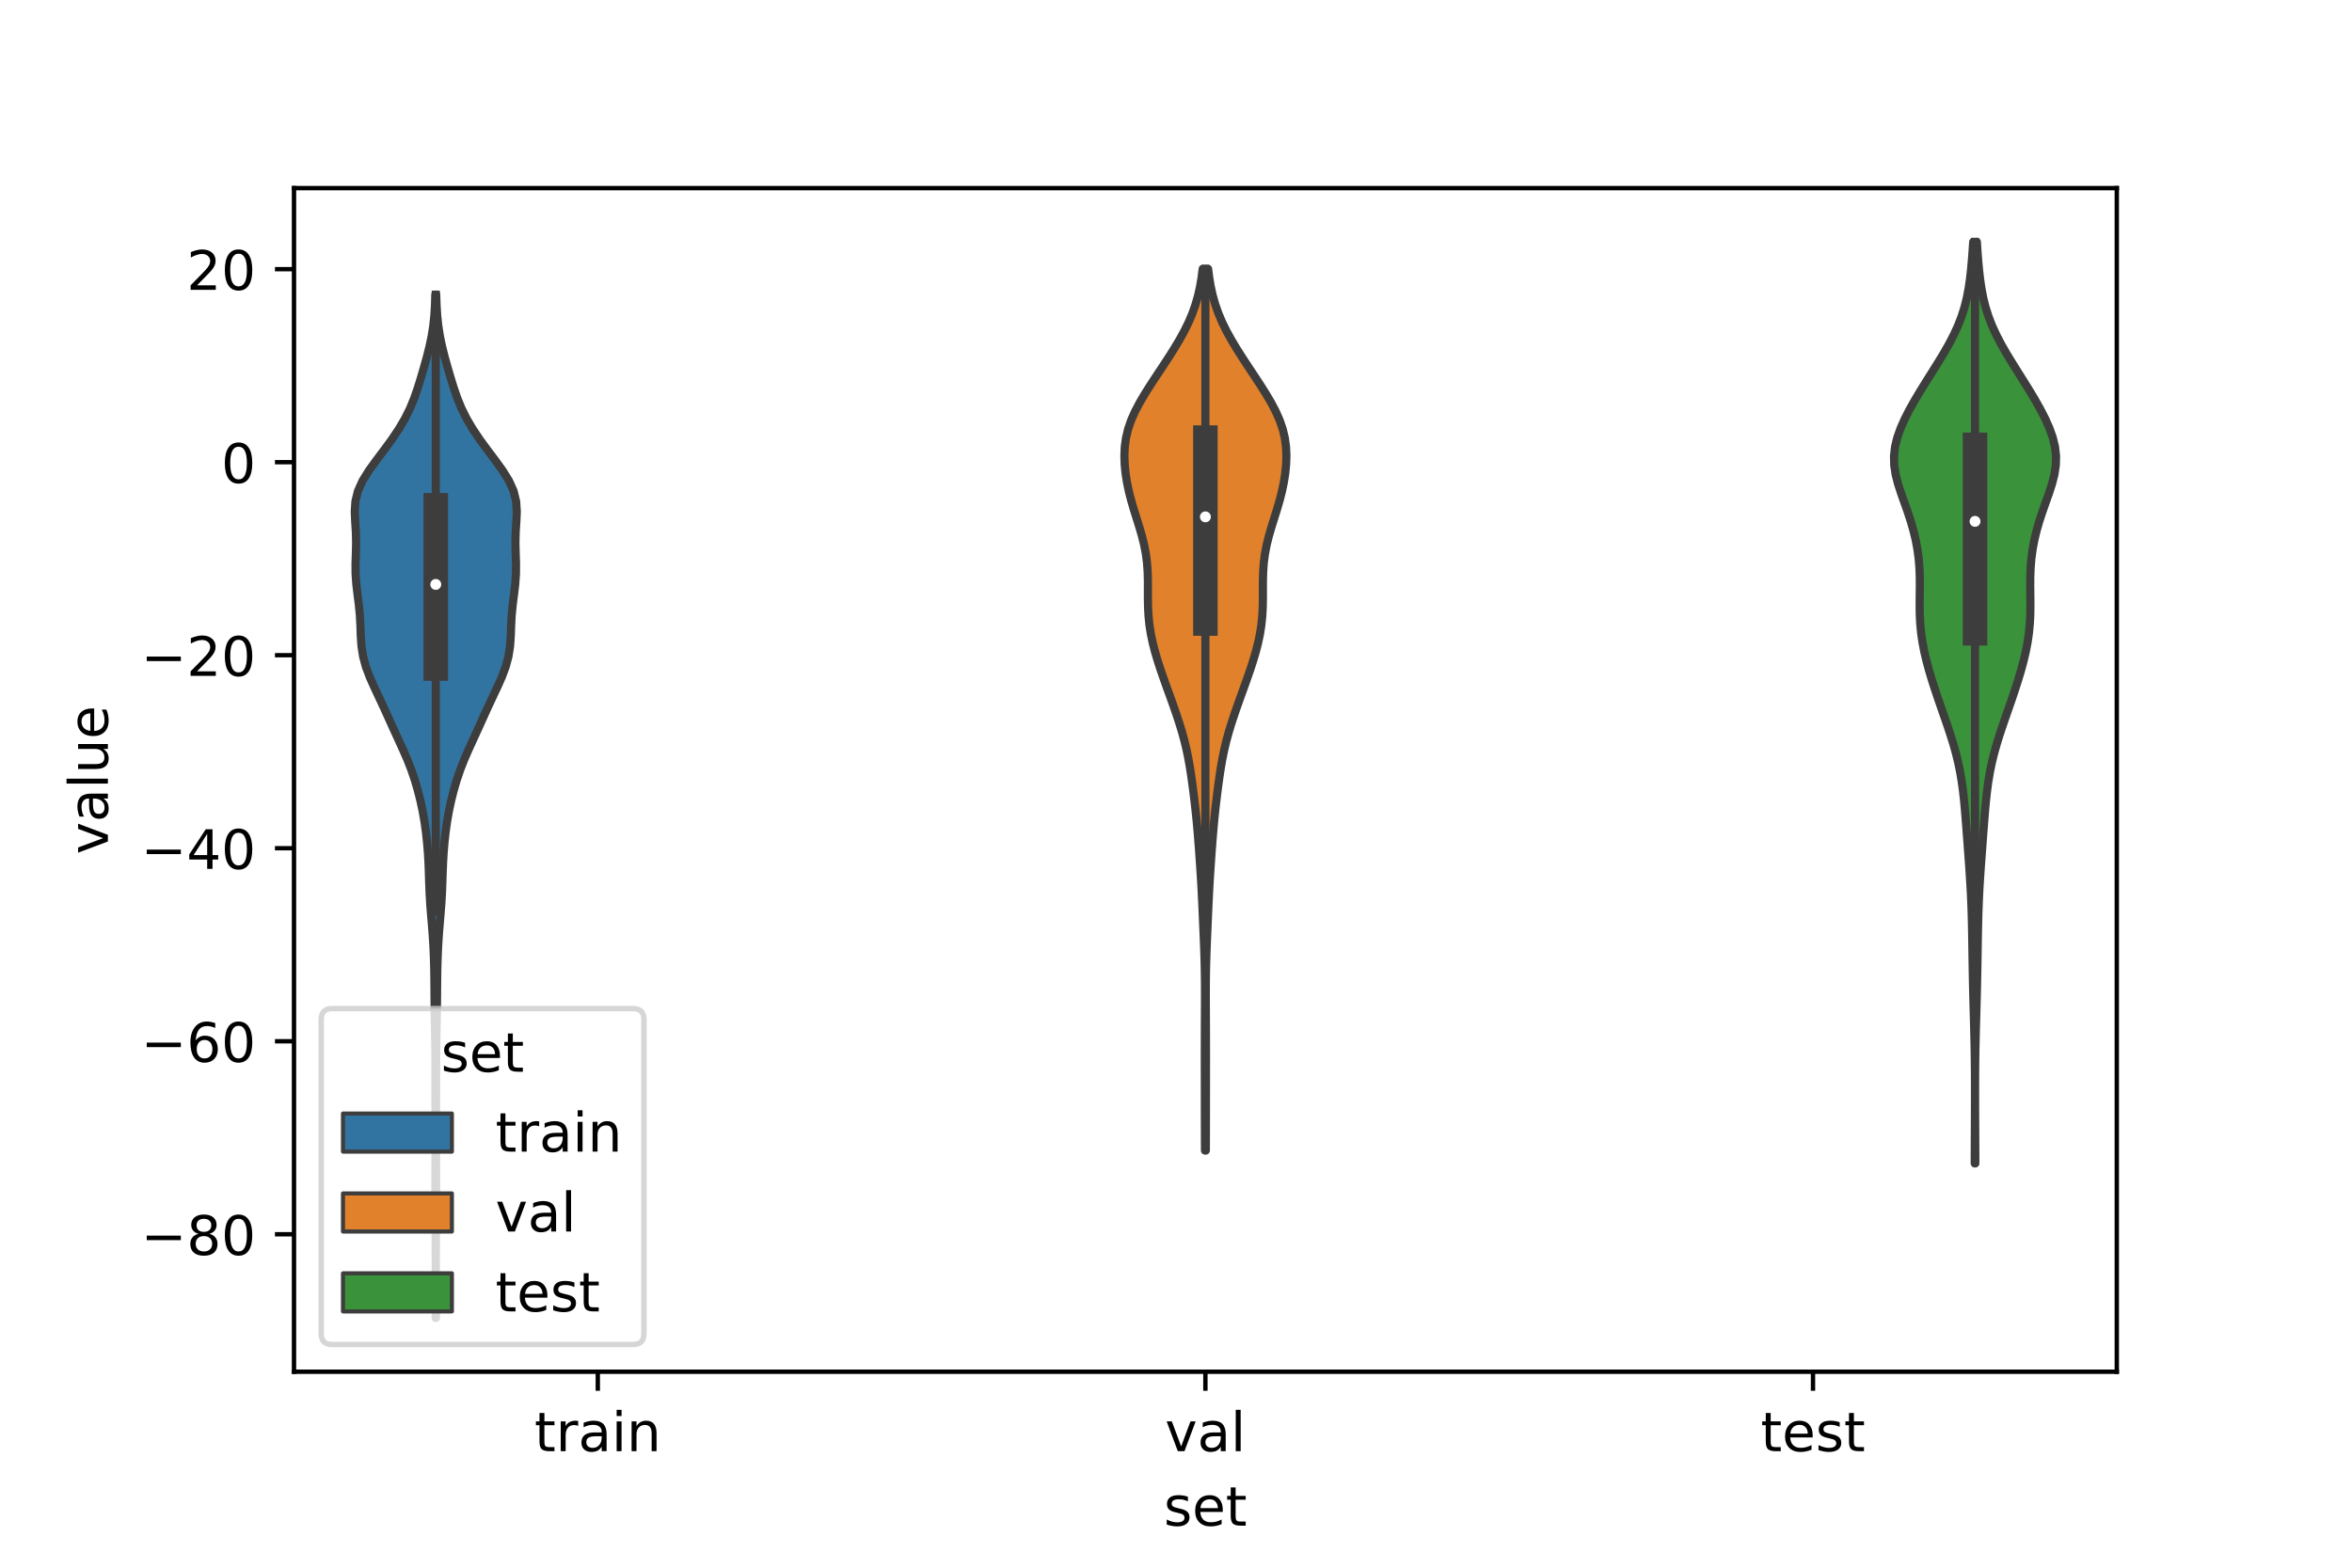 <?xml version="1.0" encoding="utf-8" standalone="no"?>
<!DOCTYPE svg PUBLIC "-//W3C//DTD SVG 1.1//EN"
  "http://www.w3.org/Graphics/SVG/1.1/DTD/svg11.dtd">
<!-- Created with matplotlib (https://matplotlib.org/) -->
<svg height="288pt" version="1.1" viewBox="0 0 432 288" width="432pt" xmlns="http://www.w3.org/2000/svg" xmlns:xlink="http://www.w3.org/1999/xlink">
 <defs>
  <style type="text/css">*{stroke-linecap:butt;stroke-linejoin:round;}</style>
 </defs>
 <g id="figure_1">
  <g id="patch_1">
   <path d="M 0 288 
L 432 288 
L 432 0 
L 0 0 
z
" style="fill:#ffffff;"/>
  </g>
  <g id="axes_1">
   <g id="patch_2">
    <path d="M 54 252 
L 388.8 252 
L 388.8 34.56 
L 54 34.56 
z
" style="fill:#ffffff;"/>
   </g>
   <g id="PolyCollection_1">
    <defs>
     <path d="M 80.066 -45.884 
L 80.014 -45.884 
L 80.016 -47.782 
L 80.022 -49.681 
L 80.028 -51.58 
L 80.031 -53.479 
L 80.03 -55.378 
L 80.025 -57.277 
L 80.017 -59.176 
L 80.008 -61.074 
L 80 -62.973 
L 79.992 -64.872 
L 79.985 -66.771 
L 79.978 -68.67 
L 79.974 -70.569 
L 79.973 -72.468 
L 79.978 -74.366 
L 79.987 -76.265 
L 79.997 -78.164 
L 80.001 -80.063 
L 79.998 -81.962 
L 79.989 -83.861 
L 79.979 -85.76 
L 79.972 -87.658 
L 79.971 -89.557 
L 79.973 -91.456 
L 79.97 -93.355 
L 79.957 -95.254 
L 79.93 -97.153 
L 79.893 -99.052 
L 79.857 -100.95 
L 79.829 -102.849 
L 79.812 -104.748 
L 79.798 -106.647 
L 79.779 -108.546 
L 79.746 -110.445 
L 79.689 -112.344 
L 79.603 -114.242 
L 79.484 -116.141 
L 79.336 -118.04 
L 79.175 -119.939 
L 79.027 -121.838 
L 78.914 -123.737 
L 78.838 -125.636 
L 78.778 -127.534 
L 78.705 -129.433 
L 78.596 -131.332 
L 78.44 -133.231 
L 78.234 -135.13 
L 77.97 -137.029 
L 77.64 -138.928 
L 77.238 -140.826 
L 76.763 -142.725 
L 76.212 -144.624 
L 75.57 -146.523 
L 74.828 -148.422 
L 74.001 -150.321 
L 73.132 -152.219 
L 72.261 -154.118 
L 71.403 -156.017 
L 70.541 -157.916 
L 69.654 -159.815 
L 68.758 -161.714 
L 67.913 -163.613 
L 67.2 -165.511 
L 66.688 -167.41 
L 66.393 -169.309 
L 66.263 -171.208 
L 66.198 -173.107 
L 66.097 -175.006 
L 65.911 -176.905 
L 65.668 -178.803 
L 65.444 -180.702 
L 65.314 -182.601 
L 65.303 -184.5 
L 65.365 -186.399 
L 65.41 -188.298 
L 65.366 -190.197 
L 65.245 -192.095 
L 65.16 -193.994 
L 65.28 -195.893 
L 65.745 -197.792 
L 66.602 -199.691 
L 67.784 -201.59 
L 69.159 -203.489 
L 70.59 -205.387 
L 71.977 -207.286 
L 73.253 -209.185 
L 74.374 -211.084 
L 75.317 -212.983 
L 76.095 -214.882 
L 76.75 -216.781 
L 77.336 -218.679 
L 77.889 -220.578 
L 78.417 -222.477 
L 78.894 -224.376 
L 79.29 -226.275 
L 79.585 -228.174 
L 79.781 -230.073 
L 79.898 -231.971 
L 79.962 -233.87 
L 80.118 -233.87 
L 80.118 -233.87 
L 80.182 -231.971 
L 80.299 -230.073 
L 80.495 -228.174 
L 80.79 -226.275 
L 81.186 -224.376 
L 81.663 -222.477 
L 82.191 -220.578 
L 82.744 -218.679 
L 83.33 -216.781 
L 83.985 -214.882 
L 84.763 -212.983 
L 85.706 -211.084 
L 86.827 -209.185 
L 88.103 -207.286 
L 89.49 -205.387 
L 90.921 -203.489 
L 92.296 -201.59 
L 93.478 -199.691 
L 94.335 -197.792 
L 94.8 -195.893 
L 94.92 -193.994 
L 94.835 -192.095 
L 94.714 -190.197 
L 94.67 -188.298 
L 94.715 -186.399 
L 94.777 -184.5 
L 94.766 -182.601 
L 94.636 -180.702 
L 94.412 -178.803 
L 94.169 -176.905 
L 93.983 -175.006 
L 93.882 -173.107 
L 93.817 -171.208 
L 93.687 -169.309 
L 93.392 -167.41 
L 92.88 -165.511 
L 92.167 -163.613 
L 91.322 -161.714 
L 90.426 -159.815 
L 89.539 -157.916 
L 88.677 -156.017 
L 87.819 -154.118 
L 86.948 -152.219 
L 86.079 -150.321 
L 85.252 -148.422 
L 84.51 -146.523 
L 83.868 -144.624 
L 83.317 -142.725 
L 82.842 -140.826 
L 82.44 -138.928 
L 82.11 -137.029 
L 81.846 -135.13 
L 81.64 -133.231 
L 81.484 -131.332 
L 81.375 -129.433 
L 81.302 -127.534 
L 81.242 -125.636 
L 81.166 -123.737 
L 81.053 -121.838 
L 80.905 -119.939 
L 80.744 -118.04 
L 80.596 -116.141 
L 80.477 -114.242 
L 80.391 -112.344 
L 80.334 -110.445 
L 80.301 -108.546 
L 80.282 -106.647 
L 80.268 -104.748 
L 80.251 -102.849 
L 80.223 -100.95 
L 80.187 -99.052 
L 80.15 -97.153 
L 80.123 -95.254 
L 80.11 -93.355 
L 80.107 -91.456 
L 80.109 -89.557 
L 80.108 -87.658 
L 80.101 -85.76 
L 80.091 -83.861 
L 80.082 -81.962 
L 80.079 -80.063 
L 80.083 -78.164 
L 80.093 -76.265 
L 80.102 -74.366 
L 80.107 -72.468 
L 80.106 -70.569 
L 80.102 -68.67 
L 80.095 -66.771 
L 80.088 -64.872 
L 80.08 -62.973 
L 80.072 -61.074 
L 80.063 -59.176 
L 80.055 -57.277 
L 80.05 -55.378 
L 80.049 -53.479 
L 80.052 -51.58 
L 80.058 -49.681 
L 80.064 -47.782 
L 80.066 -45.884 
z
" id="m6565ebd483" style="stroke:#3d3d3d;stroke-width:1.5;"/>
    </defs>
    <g clip-path="url(#p85c86440ac)">
     <use style="fill:#3274a1;stroke:#3d3d3d;stroke-width:1.5;" x="0" xlink:href="#m6565ebd483" y="288"/>
    </g>
   </g>
   <g id="PolyCollection_2">
    <defs>
     <path d="M 221.476 -76.632 
L 221.324 -76.632 
L 221.316 -78.268 
L 221.311 -79.904 
L 221.307 -81.54 
L 221.305 -83.176 
L 221.302 -84.812 
L 221.301 -86.448 
L 221.299 -88.084 
L 221.297 -89.72 
L 221.296 -91.357 
L 221.294 -92.993 
L 221.294 -94.629 
L 221.296 -96.265 
L 221.299 -97.901 
L 221.305 -99.537 
L 221.313 -101.173 
L 221.32 -102.809 
L 221.326 -104.445 
L 221.327 -106.081 
L 221.318 -107.718 
L 221.298 -109.354 
L 221.264 -110.99 
L 221.216 -112.626 
L 221.157 -114.262 
L 221.091 -115.898 
L 221.022 -117.534 
L 220.952 -119.17 
L 220.881 -120.806 
L 220.807 -122.442 
L 220.726 -124.079 
L 220.637 -125.715 
L 220.538 -127.351 
L 220.431 -128.987 
L 220.319 -130.623 
L 220.201 -132.259 
L 220.077 -133.895 
L 219.943 -135.531 
L 219.794 -137.167 
L 219.628 -138.803 
L 219.445 -140.44 
L 219.249 -142.076 
L 219.039 -143.712 
L 218.813 -145.348 
L 218.562 -146.984 
L 218.275 -148.62 
L 217.94 -150.256 
L 217.549 -151.892 
L 217.102 -153.528 
L 216.603 -155.164 
L 216.063 -156.8 
L 215.493 -158.437 
L 214.907 -160.073 
L 214.314 -161.709 
L 213.729 -163.345 
L 213.163 -164.981 
L 212.63 -166.617 
L 212.145 -168.253 
L 211.724 -169.889 
L 211.381 -171.525 
L 211.125 -173.161 
L 210.957 -174.798 
L 210.868 -176.434 
L 210.839 -178.07 
L 210.84 -179.706 
L 210.837 -181.342 
L 210.792 -182.978 
L 210.675 -184.614 
L 210.464 -186.25 
L 210.151 -187.886 
L 209.745 -189.522 
L 209.27 -191.159 
L 208.758 -192.795 
L 208.246 -194.431 
L 207.767 -196.067 
L 207.348 -197.703 
L 207.003 -199.339 
L 206.743 -200.975 
L 206.578 -202.611 
L 206.52 -204.247 
L 206.59 -205.883 
L 206.81 -207.52 
L 207.197 -209.156 
L 207.758 -210.792 
L 208.483 -212.428 
L 209.346 -214.064 
L 210.314 -215.7 
L 211.35 -217.336 
L 212.424 -218.972 
L 213.509 -220.608 
L 214.582 -222.244 
L 215.621 -223.88 
L 216.604 -225.517 
L 217.509 -227.153 
L 218.315 -228.789 
L 219.009 -230.425 
L 219.587 -232.061 
L 220.052 -233.697 
L 220.416 -235.333 
L 220.694 -236.969 
L 220.903 -238.605 
L 221.897 -238.605 
L 221.897 -238.605 
L 222.106 -236.969 
L 222.384 -235.333 
L 222.748 -233.697 
L 223.213 -232.061 
L 223.791 -230.425 
L 224.485 -228.789 
L 225.291 -227.153 
L 226.196 -225.517 
L 227.179 -223.88 
L 228.218 -222.244 
L 229.291 -220.608 
L 230.376 -218.972 
L 231.45 -217.336 
L 232.486 -215.7 
L 233.454 -214.064 
L 234.317 -212.428 
L 235.042 -210.792 
L 235.603 -209.156 
L 235.99 -207.52 
L 236.21 -205.883 
L 236.28 -204.247 
L 236.222 -202.611 
L 236.057 -200.975 
L 235.797 -199.339 
L 235.452 -197.703 
L 235.033 -196.067 
L 234.554 -194.431 
L 234.042 -192.795 
L 233.53 -191.159 
L 233.055 -189.522 
L 232.649 -187.886 
L 232.336 -186.25 
L 232.125 -184.614 
L 232.008 -182.978 
L 231.963 -181.342 
L 231.96 -179.706 
L 231.961 -178.07 
L 231.932 -176.434 
L 231.843 -174.798 
L 231.675 -173.161 
L 231.419 -171.525 
L 231.076 -169.889 
L 230.655 -168.253 
L 230.17 -166.617 
L 229.637 -164.981 
L 229.071 -163.345 
L 228.486 -161.709 
L 227.893 -160.073 
L 227.307 -158.437 
L 226.737 -156.8 
L 226.197 -155.164 
L 225.698 -153.528 
L 225.251 -151.892 
L 224.86 -150.256 
L 224.525 -148.62 
L 224.238 -146.984 
L 223.987 -145.348 
L 223.761 -143.712 
L 223.551 -142.076 
L 223.355 -140.44 
L 223.172 -138.803 
L 223.006 -137.167 
L 222.857 -135.531 
L 222.723 -133.895 
L 222.599 -132.259 
L 222.481 -130.623 
L 222.369 -128.987 
L 222.262 -127.351 
L 222.163 -125.715 
L 222.074 -124.079 
L 221.993 -122.442 
L 221.919 -120.806 
L 221.848 -119.17 
L 221.778 -117.534 
L 221.709 -115.898 
L 221.643 -114.262 
L 221.584 -112.626 
L 221.536 -110.99 
L 221.502 -109.354 
L 221.482 -107.718 
L 221.473 -106.081 
L 221.474 -104.445 
L 221.48 -102.809 
L 221.487 -101.173 
L 221.495 -99.537 
L 221.501 -97.901 
L 221.504 -96.265 
L 221.506 -94.629 
L 221.506 -92.993 
L 221.504 -91.357 
L 221.503 -89.72 
L 221.501 -88.084 
L 221.499 -86.448 
L 221.498 -84.812 
L 221.495 -83.176 
L 221.493 -81.54 
L 221.489 -79.904 
L 221.484 -78.268 
L 221.476 -76.632 
z
" id="m52ad5c5da8" style="stroke:#3d3d3d;stroke-width:1.5;"/>
    </defs>
    <g clip-path="url(#p85c86440ac)">
     <use style="fill:#e1812c;stroke:#3d3d3d;stroke-width:1.5;" x="0" xlink:href="#m52ad5c5da8" y="288"/>
    </g>
   </g>
   <g id="PolyCollection_3">
    <defs>
     <path d="M 362.814 -74.267 
L 362.706 -74.267 
L 362.708 -75.977 
L 362.714 -77.687 
L 362.722 -79.397 
L 362.731 -81.107 
L 362.739 -82.817 
L 362.746 -84.527 
L 362.749 -86.237 
L 362.75 -87.947 
L 362.746 -89.657 
L 362.737 -91.367 
L 362.722 -93.077 
L 362.698 -94.787 
L 362.665 -96.497 
L 362.625 -98.207 
L 362.58 -99.917 
L 362.531 -101.627 
L 362.484 -103.337 
L 362.44 -105.047 
L 362.4 -106.757 
L 362.365 -108.467 
L 362.333 -110.177 
L 362.304 -111.887 
L 362.277 -113.597 
L 362.25 -115.307 
L 362.22 -117.017 
L 362.184 -118.727 
L 362.137 -120.437 
L 362.075 -122.147 
L 361.998 -123.857 
L 361.905 -125.567 
L 361.798 -127.277 
L 361.681 -128.987 
L 361.557 -130.697 
L 361.431 -132.407 
L 361.303 -134.117 
L 361.175 -135.827 
L 361.044 -137.537 
L 360.903 -139.247 
L 360.743 -140.957 
L 360.555 -142.667 
L 360.324 -144.377 
L 360.039 -146.087 
L 359.692 -147.797 
L 359.279 -149.507 
L 358.802 -151.217 
L 358.273 -152.927 
L 357.704 -154.637 
L 357.113 -156.347 
L 356.516 -158.057 
L 355.926 -159.767 
L 355.352 -161.477 
L 354.805 -163.187 
L 354.295 -164.897 
L 353.832 -166.607 
L 353.431 -168.317 
L 353.103 -170.027 
L 352.856 -171.737 
L 352.694 -173.447 
L 352.609 -175.157 
L 352.587 -176.867 
L 352.601 -178.577 
L 352.621 -180.287 
L 352.613 -181.997 
L 352.549 -183.707 
L 352.407 -185.417 
L 352.176 -187.127 
L 351.853 -188.837 
L 351.441 -190.547 
L 350.948 -192.257 
L 350.387 -193.967 
L 349.783 -195.677 
L 349.176 -197.387 
L 348.621 -199.097 
L 348.183 -200.807 
L 347.922 -202.517 
L 347.88 -204.227 
L 348.074 -205.937 
L 348.492 -207.647 
L 349.102 -209.357 
L 349.864 -211.067 
L 350.74 -212.777 
L 351.7 -214.487 
L 352.721 -216.196 
L 353.781 -217.906 
L 354.859 -219.616 
L 355.931 -221.326 
L 356.971 -223.036 
L 357.95 -224.746 
L 358.843 -226.456 
L 359.629 -228.166 
L 360.293 -229.876 
L 360.833 -231.586 
L 361.258 -233.296 
L 361.583 -235.006 
L 361.831 -236.716 
L 362.024 -238.426 
L 362.18 -240.136 
L 362.311 -241.846 
L 362.421 -243.556 
L 363.099 -243.556 
L 363.099 -243.556 
L 363.209 -241.846 
L 363.34 -240.136 
L 363.496 -238.426 
L 363.689 -236.716 
L 363.937 -235.006 
L 364.262 -233.296 
L 364.687 -231.586 
L 365.227 -229.876 
L 365.891 -228.166 
L 366.677 -226.456 
L 367.57 -224.746 
L 368.549 -223.036 
L 369.589 -221.326 
L 370.661 -219.616 
L 371.739 -217.906 
L 372.799 -216.196 
L 373.82 -214.487 
L 374.78 -212.777 
L 375.656 -211.067 
L 376.418 -209.357 
L 377.028 -207.647 
L 377.446 -205.937 
L 377.64 -204.227 
L 377.598 -202.517 
L 377.337 -200.807 
L 376.899 -199.097 
L 376.344 -197.387 
L 375.737 -195.677 
L 375.133 -193.967 
L 374.572 -192.257 
L 374.079 -190.547 
L 373.667 -188.837 
L 373.344 -187.127 
L 373.113 -185.417 
L 372.971 -183.707 
L 372.907 -181.997 
L 372.899 -180.287 
L 372.919 -178.577 
L 372.933 -176.867 
L 372.911 -175.157 
L 372.826 -173.447 
L 372.664 -171.737 
L 372.417 -170.027 
L 372.089 -168.317 
L 371.688 -166.607 
L 371.225 -164.897 
L 370.715 -163.187 
L 370.168 -161.477 
L 369.594 -159.767 
L 369.004 -158.057 
L 368.407 -156.347 
L 367.816 -154.637 
L 367.247 -152.927 
L 366.718 -151.217 
L 366.241 -149.507 
L 365.828 -147.797 
L 365.481 -146.087 
L 365.196 -144.377 
L 364.965 -142.667 
L 364.777 -140.957 
L 364.617 -139.247 
L 364.476 -137.537 
L 364.345 -135.827 
L 364.217 -134.117 
L 364.089 -132.407 
L 363.963 -130.697 
L 363.839 -128.987 
L 363.722 -127.277 
L 363.615 -125.567 
L 363.522 -123.857 
L 363.445 -122.147 
L 363.383 -120.437 
L 363.336 -118.727 
L 363.3 -117.017 
L 363.27 -115.307 
L 363.243 -113.597 
L 363.216 -111.887 
L 363.187 -110.177 
L 363.155 -108.467 
L 363.12 -106.757 
L 363.08 -105.047 
L 363.036 -103.337 
L 362.989 -101.627 
L 362.94 -99.917 
L 362.895 -98.207 
L 362.855 -96.497 
L 362.822 -94.787 
L 362.798 -93.077 
L 362.783 -91.367 
L 362.774 -89.657 
L 362.77 -87.947 
L 362.771 -86.237 
L 362.774 -84.527 
L 362.781 -82.817 
L 362.789 -81.107 
L 362.798 -79.397 
L 362.806 -77.687 
L 362.812 -75.977 
L 362.814 -74.267 
z
" id="m89ab66178a" style="stroke:#3d3d3d;stroke-width:1.5;"/>
    </defs>
    <g clip-path="url(#p85c86440ac)">
     <use style="fill:#3a923a;stroke:#3d3d3d;stroke-width:1.5;" x="0" xlink:href="#m89ab66178a" y="288"/>
    </g>
   </g>
   <g id="patch_3">
    <path clip-path="url(#p85c86440ac)" d="M 109.8 84.91 
L 109.8 84.91 
L 109.8 84.91 
L 109.8 84.91 
z
" style="fill:#3274a1;stroke:#3d3d3d;stroke-linejoin:miter;stroke-width:0.75;"/>
   </g>
   <g id="patch_4">
    <path clip-path="url(#p85c86440ac)" d="M 109.8 84.91 
L 109.8 84.91 
L 109.8 84.91 
L 109.8 84.91 
z
" style="fill:#e1812c;stroke:#3d3d3d;stroke-linejoin:miter;stroke-width:0.75;"/>
   </g>
   <g id="patch_5">
    <path clip-path="url(#p85c86440ac)" d="M 109.8 84.91 
L 109.8 84.91 
L 109.8 84.91 
L 109.8 84.91 
z
" style="fill:#3a923a;stroke:#3d3d3d;stroke-linejoin:miter;stroke-width:0.75;"/>
   </g>
   <g id="matplotlib.axis_1">
    <g id="xtick_1">
     <g id="line2d_1">
      <defs>
       <path d="M 0 0 
L 0 3.5 
" id="md2a788dfe8" style="stroke:#000000;stroke-width:0.8;"/>
      </defs>
      <g>
       <use style="stroke:#000000;stroke-width:0.8;" x="109.8" xlink:href="#md2a788dfe8" y="252"/>
      </g>
     </g>
     <g id="text_1">
      <!-- train -->
      <g transform="translate(98.162 266.598)scale(0.1 -0.1)">
       <defs>
        <path d="M 18.312 70.219 
L 18.312 54.688 
L 36.812 54.688 
L 36.812 47.703 
L 18.312 47.703 
L 18.312 18.016 
Q 18.312 11.328 20.141 9.422 
Q 21.969 7.516 27.594 7.516 
L 36.812 7.516 
L 36.812 0 
L 27.594 0 
Q 17.188 0 13.234 3.875 
Q 9.281 7.766 9.281 18.016 
L 9.281 47.703 
L 2.688 47.703 
L 2.688 54.688 
L 9.281 54.688 
L 9.281 70.219 
z
" id="DejaVuSans-116"/>
        <path d="M 41.109 46.297 
Q 39.594 47.172 37.812 47.578 
Q 36.031 48 33.891 48 
Q 26.266 48 22.188 43.047 
Q 18.109 38.094 18.109 28.812 
L 18.109 0 
L 9.078 0 
L 9.078 54.688 
L 18.109 54.688 
L 18.109 46.188 
Q 20.953 51.172 25.484 53.578 
Q 30.031 56 36.531 56 
Q 37.453 56 38.578 55.875 
Q 39.703 55.766 41.062 55.516 
z
" id="DejaVuSans-114"/>
        <path d="M 34.281 27.484 
Q 23.391 27.484 19.188 25 
Q 14.984 22.516 14.984 16.5 
Q 14.984 11.719 18.141 8.906 
Q 21.297 6.109 26.703 6.109 
Q 34.188 6.109 38.703 11.406 
Q 43.219 16.703 43.219 25.484 
L 43.219 27.484 
z
M 52.203 31.203 
L 52.203 0 
L 43.219 0 
L 43.219 8.297 
Q 40.141 3.328 35.547 0.953 
Q 30.953 -1.422 24.312 -1.422 
Q 15.922 -1.422 10.953 3.297 
Q 6 8.016 6 15.922 
Q 6 25.141 12.172 29.828 
Q 18.359 34.516 30.609 34.516 
L 43.219 34.516 
L 43.219 35.406 
Q 43.219 41.609 39.141 45 
Q 35.062 48.391 27.688 48.391 
Q 23 48.391 18.547 47.266 
Q 14.109 46.141 10.016 43.891 
L 10.016 52.203 
Q 14.938 54.109 19.578 55.047 
Q 24.219 56 28.609 56 
Q 40.484 56 46.344 49.844 
Q 52.203 43.703 52.203 31.203 
z
" id="DejaVuSans-97"/>
        <path d="M 9.422 54.688 
L 18.406 54.688 
L 18.406 0 
L 9.422 0 
z
M 9.422 75.984 
L 18.406 75.984 
L 18.406 64.594 
L 9.422 64.594 
z
" id="DejaVuSans-105"/>
        <path d="M 54.891 33.016 
L 54.891 0 
L 45.906 0 
L 45.906 32.719 
Q 45.906 40.484 42.875 44.328 
Q 39.844 48.188 33.797 48.188 
Q 26.516 48.188 22.312 43.547 
Q 18.109 38.922 18.109 30.906 
L 18.109 0 
L 9.078 0 
L 9.078 54.688 
L 18.109 54.688 
L 18.109 46.188 
Q 21.344 51.125 25.703 53.562 
Q 30.078 56 35.797 56 
Q 45.219 56 50.047 50.172 
Q 54.891 44.344 54.891 33.016 
z
" id="DejaVuSans-110"/>
       </defs>
       <use xlink:href="#DejaVuSans-116"/>
       <use x="39.209" xlink:href="#DejaVuSans-114"/>
       <use x="80.322" xlink:href="#DejaVuSans-97"/>
       <use x="141.602" xlink:href="#DejaVuSans-105"/>
       <use x="169.385" xlink:href="#DejaVuSans-110"/>
      </g>
     </g>
    </g>
    <g id="xtick_2">
     <g id="line2d_2">
      <g>
       <use style="stroke:#000000;stroke-width:0.8;" x="221.4" xlink:href="#md2a788dfe8" y="252"/>
      </g>
     </g>
     <g id="text_2">
      <!-- val -->
      <g transform="translate(213.988 266.598)scale(0.1 -0.1)">
       <defs>
        <path d="M 2.984 54.688 
L 12.5 54.688 
L 29.594 8.797 
L 46.688 54.688 
L 56.203 54.688 
L 35.688 0 
L 23.484 0 
z
" id="DejaVuSans-118"/>
        <path d="M 9.422 75.984 
L 18.406 75.984 
L 18.406 0 
L 9.422 0 
z
" id="DejaVuSans-108"/>
       </defs>
       <use xlink:href="#DejaVuSans-118"/>
       <use x="59.18" xlink:href="#DejaVuSans-97"/>
       <use x="120.459" xlink:href="#DejaVuSans-108"/>
      </g>
     </g>
    </g>
    <g id="xtick_3">
     <g id="line2d_3">
      <g>
       <use style="stroke:#000000;stroke-width:0.8;" x="333" xlink:href="#md2a788dfe8" y="252"/>
      </g>
     </g>
     <g id="text_3">
      <!-- test -->
      <g transform="translate(323.398 266.598)scale(0.1 -0.1)">
       <defs>
        <path d="M 56.203 29.594 
L 56.203 25.203 
L 14.891 25.203 
Q 15.484 15.922 20.484 11.062 
Q 25.484 6.203 34.422 6.203 
Q 39.594 6.203 44.453 7.469 
Q 49.312 8.734 54.109 11.281 
L 54.109 2.781 
Q 49.266 0.734 44.188 -0.344 
Q 39.109 -1.422 33.891 -1.422 
Q 20.797 -1.422 13.156 6.188 
Q 5.516 13.812 5.516 26.812 
Q 5.516 40.234 12.766 48.109 
Q 20.016 56 32.328 56 
Q 43.359 56 49.781 48.891 
Q 56.203 41.797 56.203 29.594 
z
M 47.219 32.234 
Q 47.125 39.594 43.094 43.984 
Q 39.062 48.391 32.422 48.391 
Q 24.906 48.391 20.391 44.141 
Q 15.875 39.891 15.188 32.172 
z
" id="DejaVuSans-101"/>
        <path d="M 44.281 53.078 
L 44.281 44.578 
Q 40.484 46.531 36.375 47.5 
Q 32.281 48.484 27.875 48.484 
Q 21.188 48.484 17.844 46.438 
Q 14.5 44.391 14.5 40.281 
Q 14.5 37.156 16.891 35.375 
Q 19.281 33.594 26.516 31.984 
L 29.594 31.297 
Q 39.156 29.25 43.188 25.516 
Q 47.219 21.781 47.219 15.094 
Q 47.219 7.469 41.188 3.016 
Q 35.156 -1.422 24.609 -1.422 
Q 20.219 -1.422 15.453 -0.562 
Q 10.688 0.297 5.422 2 
L 5.422 11.281 
Q 10.406 8.688 15.234 7.391 
Q 20.062 6.109 24.812 6.109 
Q 31.156 6.109 34.562 8.281 
Q 37.984 10.453 37.984 14.406 
Q 37.984 18.062 35.516 20.016 
Q 33.062 21.969 24.703 23.781 
L 21.578 24.516 
Q 13.234 26.266 9.516 29.906 
Q 5.812 33.547 5.812 39.891 
Q 5.812 47.609 11.281 51.797 
Q 16.75 56 26.812 56 
Q 31.781 56 36.172 55.266 
Q 40.578 54.547 44.281 53.078 
z
" id="DejaVuSans-115"/>
       </defs>
       <use xlink:href="#DejaVuSans-116"/>
       <use x="39.209" xlink:href="#DejaVuSans-101"/>
       <use x="100.732" xlink:href="#DejaVuSans-115"/>
       <use x="152.832" xlink:href="#DejaVuSans-116"/>
      </g>
     </g>
    </g>
    <g id="text_4">
     <!-- set -->
     <g transform="translate(213.759 280.277)scale(0.1 -0.1)">
      <use xlink:href="#DejaVuSans-115"/>
      <use x="52.1" xlink:href="#DejaVuSans-101"/>
      <use x="113.623" xlink:href="#DejaVuSans-116"/>
     </g>
    </g>
   </g>
   <g id="matplotlib.axis_2">
    <g id="ytick_1">
     <g id="line2d_4">
      <defs>
       <path d="M 0 0 
L -3.5 0 
" id="m2d859683d5" style="stroke:#000000;stroke-width:0.8;"/>
      </defs>
      <g>
       <use style="stroke:#000000;stroke-width:0.8;" x="54" xlink:href="#m2d859683d5" y="226.747"/>
      </g>
     </g>
     <g id="text_5">
      <!-- −80 -->
      <g transform="translate(25.895 230.546)scale(0.1 -0.1)">
       <defs>
        <path d="M 10.594 35.5 
L 73.188 35.5 
L 73.188 27.203 
L 10.594 27.203 
z
" id="DejaVuSans-8722"/>
        <path d="M 31.781 34.625 
Q 24.75 34.625 20.719 30.859 
Q 16.703 27.094 16.703 20.516 
Q 16.703 13.922 20.719 10.156 
Q 24.75 6.391 31.781 6.391 
Q 38.812 6.391 42.859 10.172 
Q 46.922 13.969 46.922 20.516 
Q 46.922 27.094 42.891 30.859 
Q 38.875 34.625 31.781 34.625 
z
M 21.922 38.812 
Q 15.578 40.375 12.031 44.719 
Q 8.5 49.078 8.5 55.328 
Q 8.5 64.062 14.719 69.141 
Q 20.953 74.219 31.781 74.219 
Q 42.672 74.219 48.875 69.141 
Q 55.078 64.062 55.078 55.328 
Q 55.078 49.078 51.531 44.719 
Q 48 40.375 41.703 38.812 
Q 48.828 37.156 52.797 32.312 
Q 56.781 27.484 56.781 20.516 
Q 56.781 9.906 50.312 4.234 
Q 43.844 -1.422 31.781 -1.422 
Q 19.734 -1.422 13.25 4.234 
Q 6.781 9.906 6.781 20.516 
Q 6.781 27.484 10.781 32.312 
Q 14.797 37.156 21.922 38.812 
z
M 18.312 54.391 
Q 18.312 48.734 21.844 45.562 
Q 25.391 42.391 31.781 42.391 
Q 38.141 42.391 41.719 45.562 
Q 45.312 48.734 45.312 54.391 
Q 45.312 60.062 41.719 63.234 
Q 38.141 66.406 31.781 66.406 
Q 25.391 66.406 21.844 63.234 
Q 18.312 60.062 18.312 54.391 
z
" id="DejaVuSans-56"/>
        <path d="M 31.781 66.406 
Q 24.172 66.406 20.328 58.906 
Q 16.5 51.422 16.5 36.375 
Q 16.5 21.391 20.328 13.891 
Q 24.172 6.391 31.781 6.391 
Q 39.453 6.391 43.281 13.891 
Q 47.125 21.391 47.125 36.375 
Q 47.125 51.422 43.281 58.906 
Q 39.453 66.406 31.781 66.406 
z
M 31.781 74.219 
Q 44.047 74.219 50.516 64.516 
Q 56.984 54.828 56.984 36.375 
Q 56.984 17.969 50.516 8.266 
Q 44.047 -1.422 31.781 -1.422 
Q 19.531 -1.422 13.062 8.266 
Q 6.594 17.969 6.594 36.375 
Q 6.594 54.828 13.062 64.516 
Q 19.531 74.219 31.781 74.219 
z
" id="DejaVuSans-48"/>
       </defs>
       <use xlink:href="#DejaVuSans-8722"/>
       <use x="83.789" xlink:href="#DejaVuSans-56"/>
       <use x="147.412" xlink:href="#DejaVuSans-48"/>
      </g>
     </g>
    </g>
    <g id="ytick_2">
     <g id="line2d_5">
      <g>
       <use style="stroke:#000000;stroke-width:0.8;" x="54" xlink:href="#m2d859683d5" y="191.287"/>
      </g>
     </g>
     <g id="text_6">
      <!-- −60 -->
      <g transform="translate(25.895 195.086)scale(0.1 -0.1)">
       <defs>
        <path d="M 33.016 40.375 
Q 26.375 40.375 22.484 35.828 
Q 18.609 31.297 18.609 23.391 
Q 18.609 15.531 22.484 10.953 
Q 26.375 6.391 33.016 6.391 
Q 39.656 6.391 43.531 10.953 
Q 47.406 15.531 47.406 23.391 
Q 47.406 31.297 43.531 35.828 
Q 39.656 40.375 33.016 40.375 
z
M 52.594 71.297 
L 52.594 62.312 
Q 48.875 64.062 45.094 64.984 
Q 41.312 65.922 37.594 65.922 
Q 27.828 65.922 22.672 59.328 
Q 17.531 52.734 16.797 39.406 
Q 19.672 43.656 24.016 45.922 
Q 28.375 48.188 33.594 48.188 
Q 44.578 48.188 50.953 41.516 
Q 57.328 34.859 57.328 23.391 
Q 57.328 12.156 50.688 5.359 
Q 44.047 -1.422 33.016 -1.422 
Q 20.359 -1.422 13.672 8.266 
Q 6.984 17.969 6.984 36.375 
Q 6.984 53.656 15.188 63.938 
Q 23.391 74.219 37.203 74.219 
Q 40.922 74.219 44.703 73.484 
Q 48.484 72.75 52.594 71.297 
z
" id="DejaVuSans-54"/>
       </defs>
       <use xlink:href="#DejaVuSans-8722"/>
       <use x="83.789" xlink:href="#DejaVuSans-54"/>
       <use x="147.412" xlink:href="#DejaVuSans-48"/>
      </g>
     </g>
    </g>
    <g id="ytick_3">
     <g id="line2d_6">
      <g>
       <use style="stroke:#000000;stroke-width:0.8;" x="54" xlink:href="#m2d859683d5" y="155.828"/>
      </g>
     </g>
     <g id="text_7">
      <!-- −40 -->
      <g transform="translate(25.895 159.627)scale(0.1 -0.1)">
       <defs>
        <path d="M 37.797 64.312 
L 12.891 25.391 
L 37.797 25.391 
z
M 35.203 72.906 
L 47.609 72.906 
L 47.609 25.391 
L 58.016 25.391 
L 58.016 17.188 
L 47.609 17.188 
L 47.609 0 
L 37.797 0 
L 37.797 17.188 
L 4.891 17.188 
L 4.891 26.703 
z
" id="DejaVuSans-52"/>
       </defs>
       <use xlink:href="#DejaVuSans-8722"/>
       <use x="83.789" xlink:href="#DejaVuSans-52"/>
       <use x="147.412" xlink:href="#DejaVuSans-48"/>
      </g>
     </g>
    </g>
    <g id="ytick_4">
     <g id="line2d_7">
      <g>
       <use style="stroke:#000000;stroke-width:0.8;" x="54" xlink:href="#m2d859683d5" y="120.369"/>
      </g>
     </g>
     <g id="text_8">
      <!-- −20 -->
      <g transform="translate(25.895 124.168)scale(0.1 -0.1)">
       <defs>
        <path d="M 19.188 8.297 
L 53.609 8.297 
L 53.609 0 
L 7.328 0 
L 7.328 8.297 
Q 12.938 14.109 22.625 23.891 
Q 32.328 33.688 34.812 36.531 
Q 39.547 41.844 41.422 45.531 
Q 43.312 49.219 43.312 52.781 
Q 43.312 58.594 39.234 62.25 
Q 35.156 65.922 28.609 65.922 
Q 23.969 65.922 18.812 64.312 
Q 13.672 62.703 7.812 59.422 
L 7.812 69.391 
Q 13.766 71.781 18.938 73 
Q 24.125 74.219 28.422 74.219 
Q 39.75 74.219 46.484 68.547 
Q 53.219 62.891 53.219 53.422 
Q 53.219 48.922 51.531 44.891 
Q 49.859 40.875 45.406 35.406 
Q 44.188 33.984 37.641 27.219 
Q 31.109 20.453 19.188 8.297 
z
" id="DejaVuSans-50"/>
       </defs>
       <use xlink:href="#DejaVuSans-8722"/>
       <use x="83.789" xlink:href="#DejaVuSans-50"/>
       <use x="147.412" xlink:href="#DejaVuSans-48"/>
      </g>
     </g>
    </g>
    <g id="ytick_5">
     <g id="line2d_8">
      <g>
       <use style="stroke:#000000;stroke-width:0.8;" x="54" xlink:href="#m2d859683d5" y="84.91"/>
      </g>
     </g>
     <g id="text_9">
      <!-- 0 -->
      <g transform="translate(40.638 88.709)scale(0.1 -0.1)">
       <use xlink:href="#DejaVuSans-48"/>
      </g>
     </g>
    </g>
    <g id="ytick_6">
     <g id="line2d_9">
      <g>
       <use style="stroke:#000000;stroke-width:0.8;" x="54" xlink:href="#m2d859683d5" y="49.45"/>
      </g>
     </g>
     <g id="text_10">
      <!-- 20 -->
      <g transform="translate(34.275 53.249)scale(0.1 -0.1)">
       <use xlink:href="#DejaVuSans-50"/>
       <use x="63.623" xlink:href="#DejaVuSans-48"/>
      </g>
     </g>
    </g>
    <g id="text_11">
     <!-- value -->
     <g transform="translate(19.816 156.938)rotate(-90)scale(0.1 -0.1)">
      <defs>
       <path d="M 8.5 21.578 
L 8.5 54.688 
L 17.484 54.688 
L 17.484 21.922 
Q 17.484 14.156 20.5 10.266 
Q 23.531 6.391 29.594 6.391 
Q 36.859 6.391 41.078 11.031 
Q 45.312 15.672 45.312 23.688 
L 45.312 54.688 
L 54.297 54.688 
L 54.297 0 
L 45.312 0 
L 45.312 8.406 
Q 42.047 3.422 37.719 1 
Q 33.406 -1.422 27.688 -1.422 
Q 18.266 -1.422 13.375 4.438 
Q 8.5 10.297 8.5 21.578 
z
M 31.109 56 
z
" id="DejaVuSans-117"/>
      </defs>
      <use xlink:href="#DejaVuSans-118"/>
      <use x="59.18" xlink:href="#DejaVuSans-97"/>
      <use x="120.459" xlink:href="#DejaVuSans-108"/>
      <use x="148.242" xlink:href="#DejaVuSans-117"/>
      <use x="211.621" xlink:href="#DejaVuSans-101"/>
     </g>
    </g>
   </g>
   <g id="line2d_10">
    <path clip-path="url(#p85c86440ac)" d="M 80.04 167.493 
L 80.04 54.13 
" style="fill:none;stroke:#3d3d3d;stroke-linecap:square;stroke-width:1.5;"/>
   </g>
   <g id="line2d_11">
    <path clip-path="url(#p85c86440ac)" d="M 80.04 122.823 
L 80.04 92.823 
" style="fill:none;stroke:#3d3d3d;stroke-linecap:square;stroke-width:4.5;"/>
   </g>
   <g id="line2d_12">
    <path clip-path="url(#p85c86440ac)" d="M 221.4 163.79 
L 221.4 49.395 
" style="fill:none;stroke:#3d3d3d;stroke-linecap:square;stroke-width:1.5;"/>
   </g>
   <g id="line2d_13">
    <path clip-path="url(#p85c86440ac)" d="M 221.4 114.551 
L 221.4 80.385 
" style="fill:none;stroke:#3d3d3d;stroke-linecap:square;stroke-width:4.5;"/>
   </g>
   <g id="line2d_14">
    <path clip-path="url(#p85c86440ac)" d="M 362.76 168.151 
L 362.76 44.444 
" style="fill:none;stroke:#3d3d3d;stroke-linecap:square;stroke-width:1.5;"/>
   </g>
   <g id="line2d_15">
    <path clip-path="url(#p85c86440ac)" d="M 362.76 116.35 
L 362.76 81.718 
" style="fill:none;stroke:#3d3d3d;stroke-linecap:square;stroke-width:4.5;"/>
   </g>
   <g id="patch_6">
    <path d="M 54 252 
L 54 34.56 
" style="fill:none;stroke:#000000;stroke-linecap:square;stroke-linejoin:miter;stroke-width:0.8;"/>
   </g>
   <g id="patch_7">
    <path d="M 388.8 252 
L 388.8 34.56 
" style="fill:none;stroke:#000000;stroke-linecap:square;stroke-linejoin:miter;stroke-width:0.8;"/>
   </g>
   <g id="patch_8">
    <path d="M 54 252 
L 388.8 252 
" style="fill:none;stroke:#000000;stroke-linecap:square;stroke-linejoin:miter;stroke-width:0.8;"/>
   </g>
   <g id="patch_9">
    <path d="M 54 34.56 
L 388.8 34.56 
" style="fill:none;stroke:#000000;stroke-linecap:square;stroke-linejoin:miter;stroke-width:0.8;"/>
   </g>
   <g id="PathCollection_1">
    <defs>
     <path d="M 0 1.5 
C 0.398 1.5 0.779 1.342 1.061 1.061 
C 1.342 0.779 1.5 0.398 1.5 0 
C 1.5 -0.398 1.342 -0.779 1.061 -1.061 
C 0.779 -1.342 0.398 -1.5 0 -1.5 
C -0.398 -1.5 -0.779 -1.342 -1.061 -1.061 
C -1.342 -0.779 -1.5 -0.398 -1.5 0 
C -1.5 0.398 -1.342 0.779 -1.061 1.061 
C -0.779 1.342 -0.398 1.5 0 1.5 
z
" id="m7309d560fc" style="stroke:#3d3d3d;"/>
    </defs>
    <g clip-path="url(#p85c86440ac)">
     <use style="fill:#ffffff;stroke:#3d3d3d;" x="80.04" xlink:href="#m7309d560fc" y="107.363"/>
    </g>
   </g>
   <g id="PathCollection_2">
    <g clip-path="url(#p85c86440ac)">
     <use style="fill:#ffffff;stroke:#3d3d3d;" x="221.4" xlink:href="#m7309d560fc" y="94.951"/>
    </g>
   </g>
   <g id="PathCollection_3">
    <g clip-path="url(#p85c86440ac)">
     <use style="fill:#ffffff;stroke:#3d3d3d;" x="362.76" xlink:href="#m7309d560fc" y="95.78"/>
    </g>
   </g>
   <g id="legend_1">
    <g id="patch_10">
     <path d="M 61 247 
L 116.275 247 
Q 118.275 247 118.275 245 
L 118.275 187.287 
Q 118.275 185.287 116.275 185.287 
L 61 185.287 
Q 59 185.287 59 187.287 
L 59 245 
Q 59 247 61 247 
z
" style="fill:#ffffff;opacity:0.8;stroke:#cccccc;stroke-linejoin:miter;"/>
    </g>
    <g id="text_12">
     <!-- set -->
     <g transform="translate(80.996 196.886)scale(0.1 -0.1)">
      <use xlink:href="#DejaVuSans-115"/>
      <use x="52.1" xlink:href="#DejaVuSans-101"/>
      <use x="113.623" xlink:href="#DejaVuSans-116"/>
     </g>
    </g>
    <g id="patch_11">
     <path d="M 63 211.564 
L 83 211.564 
L 83 204.564 
L 63 204.564 
z
" style="fill:#3274a1;stroke:#3d3d3d;stroke-linejoin:miter;stroke-width:0.75;"/>
    </g>
    <g id="text_13">
     <!-- train -->
     <g transform="translate(91 211.564)scale(0.1 -0.1)">
      <use xlink:href="#DejaVuSans-116"/>
      <use x="39.209" xlink:href="#DejaVuSans-114"/>
      <use x="80.322" xlink:href="#DejaVuSans-97"/>
      <use x="141.602" xlink:href="#DejaVuSans-105"/>
      <use x="169.385" xlink:href="#DejaVuSans-110"/>
     </g>
    </g>
    <g id="patch_12">
     <path d="M 63 226.242 
L 83 226.242 
L 83 219.242 
L 63 219.242 
z
" style="fill:#e1812c;stroke:#3d3d3d;stroke-linejoin:miter;stroke-width:0.75;"/>
    </g>
    <g id="text_14">
     <!-- val -->
     <g transform="translate(91 226.242)scale(0.1 -0.1)">
      <use xlink:href="#DejaVuSans-118"/>
      <use x="59.18" xlink:href="#DejaVuSans-97"/>
      <use x="120.459" xlink:href="#DejaVuSans-108"/>
     </g>
    </g>
    <g id="patch_13">
     <path d="M 63 240.92 
L 83 240.92 
L 83 233.92 
L 63 233.92 
z
" style="fill:#3a923a;stroke:#3d3d3d;stroke-linejoin:miter;stroke-width:0.75;"/>
    </g>
    <g id="text_15">
     <!-- test -->
     <g transform="translate(91 240.92)scale(0.1 -0.1)">
      <use xlink:href="#DejaVuSans-116"/>
      <use x="39.209" xlink:href="#DejaVuSans-101"/>
      <use x="100.732" xlink:href="#DejaVuSans-115"/>
      <use x="152.832" xlink:href="#DejaVuSans-116"/>
     </g>
    </g>
   </g>
  </g>
 </g>
 <defs>
  <clipPath id="p85c86440ac">
   <rect height="217.44" width="334.8" x="54" y="34.56"/>
  </clipPath>
 </defs>
</svg>
